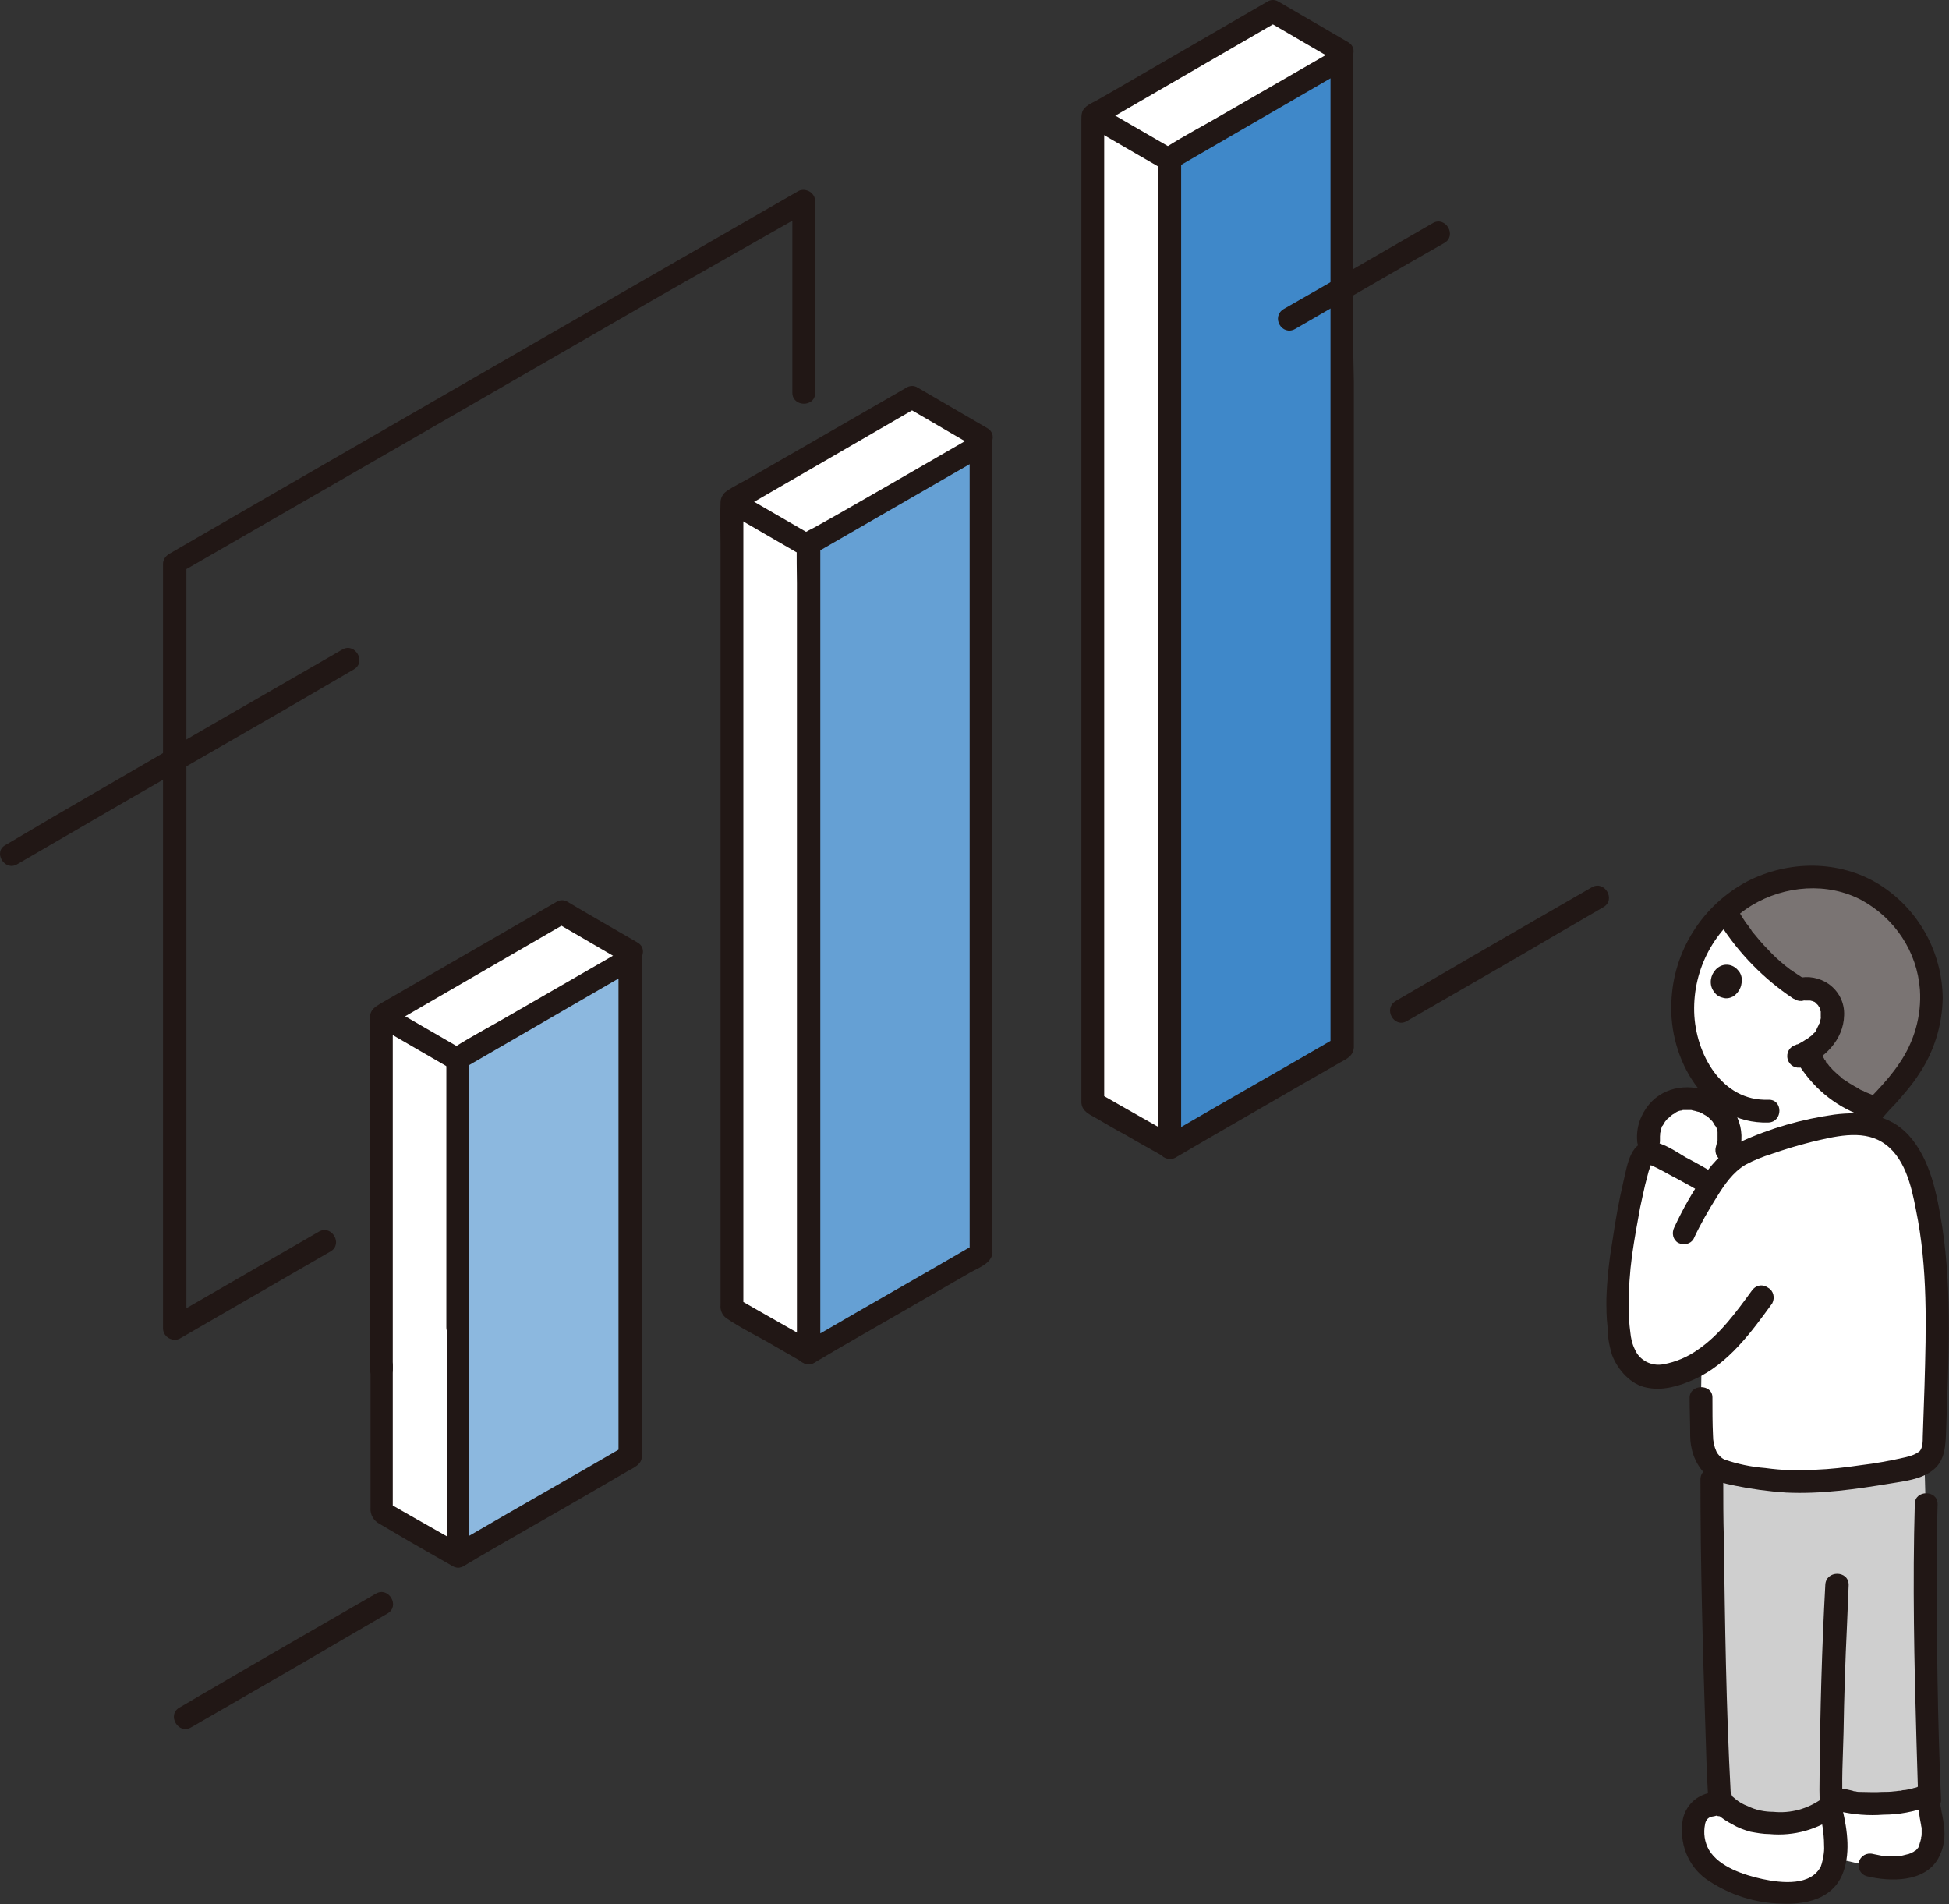 <?xml version="1.0" encoding="utf-8"?>
<!-- Generator: Adobe Illustrator 26.0.0, SVG Export Plug-In . SVG Version: 6.00 Build 0)  -->
<svg version="1.1" id="レイヤー_1" xmlns="http://www.w3.org/2000/svg" xmlns:xlink="http://www.w3.org/1999/xlink" x="0px"
	 y="0px" viewBox="0 0 341.9 334" style="enable-background:new 0 0 341.9 334;" xml:space="preserve">
<rect x="0" y="0" width="341.9" height="334" fill="#333333" stroke="none"/>
<style type="text/css">
	.st0{fill:#211715;}
	.st1{fill:#FFFFFF;}
	.st2{fill:#8CB8DF;}
	.st3{fill:#65A0D4;}
	.st4{fill:#3F88C9;}
	.st5{fill:#7A7473;}
	.st6{fill:#CFCFCF;}
</style>
<path class="st0" d="M143,68.9c0-11.2,0-22.4,0-33.6c0-1.1-0.9-2-2.1-2c-0.3,0-0.7,0.1-1,0.3L93.5,60.3L49.3,85.8L29.6,97.2
	c-0.6,0.4-1,1-1,1.7c0,15,0,30.1,0,45.1c0,18.4,0,36.8,0,55.2c0,11.3,0,22.6,0,33.8c0,1.1,0.9,2,2.1,2c0.3,0,0.7-0.1,1-0.3
	c8.8-5.1,17.5-10.1,26.3-15.2c2.2-1.3,0.2-4.7-2-3.5c-8.8,5.1-17.5,10.1-26.3,15.2l3,1.7c0-19.6,0-39.3,0-58.9c0-17.1,0-34.3,0-51.4
	c0-8,0-15.9,0-23.9l-1,1.7l38-21.9l46.1-26.6L142,37l-3-1.7c0,11.2,0,22.4,0,33.6C139,71.4,143,71.5,143,68.9L143,68.9z"/>
<path class="st1" d="M110.8,167c-1.9-1.1-6.6-3.9-12.2-7.1L67,178.2c0,5.6,0,82.1,0,86.9c6.3,3.7,11.3,6.5,13.5,7.7L110.8,167z"/>
<path class="st2" d="M110.5,168.4c-9.4,5.4-19.5,11.2-30,17.3c0,9.5,0,74.7,0,87.2c0.3-0.2,21-12.1,30.2-17.5c0-4.1,0-71.8,0-87.2
	L110.5,168.4z"/>
<path class="st1" d="M235.5,9.1c-1.9-1.1-6.6-3.9-12.2-7.1l-31.6,18.3c0,5.6,0,168.2,0,173.1c6.3,3.7,11.3,6.5,13.5,7.7L235.5,9.1z"
	/>
<path class="st1" d="M172.2,76.8c-1.9-1.1-6.6-3.9-12.2-7.1L128.3,88c0,5.6,0,136.7,0,141.6c6.3,3.7,11.3,6.5,13.5,7.7L172.2,76.8z"
	/>
<path class="st3" d="M171.8,78.2l-30,17.3c0,9.5,0,129.4,0,141.9c0.3-0.2,21-12.1,30.2-17.5c0-4.1,0-126.5,0-141.9L171.8,78.2z"/>
<path class="st4" d="M235.2,10.5l-30,17.3c0,9.5,0,160.9,0,173.3c0.3-0.2,21-12.1,30.2-17.5c0-4.1,0-158,0-173.3L235.2,10.5z"/>
<path class="st0" d="M236.5,7.4c-4.1-2.4-8.1-4.7-12.2-7.1c-0.6-0.4-1.4-0.4-2,0l-21.4,12.4l-5.7,3.3l-2.8,1.6
	c-0.9,0.5-2.3,1-2.6,2.2c-0.1,0.4-0.1,0.9-0.1,1.3c0,3.2,0,6.4,0,9.6c0,6,0,12,0,18c0,7.9,0,15.8,0,23.8v27c0,9.2,0,18.5,0,27.7
	v25.7c0,7.1,0,14.3,0,21.4c0,4.8,0,9.6,0,14.4v3.8c0,0.3,0,0.6,0,0.9c0.1,1.6,1.5,2.1,2.7,2.8c1.7,1,3.4,2,5.1,2.9
	c2.2,1.3,4.4,2.5,6.7,3.8c2.2,1.3,4.2-2.2,2-3.5c-4.5-2.6-9-5.1-13.5-7.7l1,1.7c0-6.2,0-12.4,0-18.6c0-13.5,0-27,0-40.5
	c0-16.2,0-32.4,0-48.7V43.3c0-7.4,0-14.9,0-22.3v-0.7l-1,1.7l31.6-18.3h-2c4.1,2.4,8.1,4.7,12.2,7.1C236.7,12.1,238.7,8.7,236.5,7.4
	L236.5,7.4z"/>
<path class="st0" d="M191.6,22.5c3.8,2.2,7.6,4.4,11.4,6.6c1,0.6,2.2,0.2,2.7-0.7c0.6-1,0.2-2.2-0.7-2.7c-3.8-2.2-7.6-4.4-11.4-6.6
	c-1-0.6-2.2-0.2-2.7,0.7C190.3,20.7,190.6,21.9,191.6,22.5z"/>
<path class="st0" d="M173.2,75.1c-4.1-2.4-8.1-4.7-12.2-7.1c-0.6-0.4-1.4-0.4-2,0l-17.7,10.2c-3.1,1.8-6.3,3.6-9.4,5.4
	c-1.5,0.9-3.1,1.6-4.5,2.6c-0.6,0.4-1,1.2-1,1.9c-0.1,2.4,0,4.7,0,7.1c0,11.3,0,22.7,0,34c0,15.2,0,30.4,0,45.6
	c0,13.1,0,26.2,0,39.4c0,3.9,0,7.9,0,11.8c0,1,0,1.9,0,2.9c-0.1,0.9,0.3,1.8,1,2.3c2.6,1.8,5.6,3.2,8.3,4.8c1.7,1,3.5,2,5.2,3
	c2.2,1.3,4.2-2.2,2-3.5c-4.5-2.6-9-5.1-13.5-7.7l1,1.7c0-5.2,0-10.3,0-15.5c0-11,0-22,0-33c0-13.1,0-26.3,0-39.4c0-11.5,0-23,0-34.6
	c0-6.2,0-12.3,0-18.5V88l-1,1.7l31.6-18.3h-2c4.1,2.4,8.1,4.7,12.2,7.1C173.4,79.8,175.4,76.4,173.2,75.1L173.2,75.1z"/>
<path class="st0" d="M128.2,90.2c3.8,2.2,7.6,4.4,11.4,6.6c1,0.6,2.2,0.2,2.7-0.7c0.6-1,0.2-2.2-0.7-2.7c-3.8-2.2-7.6-4.4-11.4-6.6
	c-1-0.6-2.2-0.2-2.7,0.7C126.9,88.4,127.3,89.7,128.2,90.2z"/>
<path class="st0" d="M65,239.7c0,6.7,0,13.4,0,20c0,1.6,0,3.2,0,4.8c-0.1,1.2,0.6,2.3,1.6,2.8c1.7,1,3.4,2,5.1,3
	c2.6,1.5,5.1,2.9,7.7,4.4c2.2,1.3,4.2-2.2,2-3.5c-4.5-2.6-9-5.1-13.5-7.7l1,1.7c0-8.5,0-17,0-25.5C69,237.1,65,237.1,65,239.7
	L65,239.7z"/>
<path class="st0" d="M111.8,165.3c-4.1-2.4-8.2-4.7-12.2-7.1c-0.6-0.4-1.4-0.4-2,0l-24.4,14.1l-6.4,3.7c-1,0.6-1.8,1.1-1.9,2.3
	c0,0.2,0,0.3,0,0.5v3.9c0,11.9,0,23.7,0,35.6c0,7.3,0,14.5,0,21.8c0,2.6,4,2.6,4,0c0-18.4,0-36.8,0-55.2c0-2.2,0-4.3,0-6.5l-1,1.7
	l31.6-18.3h-2c4.1,2.4,8.1,4.7,12.2,7.1C112,170.1,114.1,166.6,111.8,165.3L111.8,165.3z"/>
<path class="st0" d="M66.9,180.4c3.8,2.2,7.6,4.4,11.4,6.6c1,0.6,2.2,0.2,2.7-0.7s0.2-2.2-0.7-2.7l0,0c-3.8-2.2-7.6-4.4-11.4-6.6
	c-1-0.6-2.2-0.2-2.7,0.7C65.6,178.7,65.9,179.9,66.9,180.4L66.9,180.4z"/>
<path class="st0" d="M246.8,179.1c9-5.2,18.1-10.4,27.1-15.7l7.4-4.3c2.2-1.3,0.2-4.7-2-3.5c-9.9,5.7-19.8,11.4-29.7,17.2l-4.8,2.8
	C242.6,177,244.6,180.4,246.8,179.1L246.8,179.1z"/>
<path class="st0" d="M33.5,303c9-5.2,18.1-10.4,27.1-15.7L68,283c2.2-1.3,0.2-4.7-2-3.5c-9.9,5.7-19.8,11.4-29.7,17.2
	c-1.6,0.9-3.2,1.9-4.8,2.8C29.2,300.8,31.3,304.3,33.5,303L33.5,303z"/>
<path class="st0" d="M237.4,61.9c0-15.2,0-30.4,0-45.6c0-2,0-4,0-6c0-1.1-0.9-2-2-2c-0.3,0-0.7,0.1-1,0.3l-19.6,11.3
	c-3.4,2-6.9,3.8-10.2,5.9c-1,0.5-1.6,1.6-1.4,2.8c0,3,0,6.1,0,9.1c0,12.6,0,25.2,0,37.8c0,16.7,0,33.4,0,50.1c0,15.7,0,31.3,0,47
	c0,9.1,0,18.3,0,27.4v1.3c0,1.1,0.9,2,2.1,2c0.3,0,0.7-0.1,1-0.3c7.3-4.3,14.7-8.5,22.1-12.8l6.8-3.9c1.1-0.6,2.2-1.1,2.3-2.6
	c0-0.2,0-0.4,0-0.6v-6.2v-27.4c0-13.3,0-26.6,0-39.9c0-14.2,0-28.4,0-42.6L237.4,61.9c0-2.6-4-2.6-4,0l0,62.5c0,16.3,0,32.6,0,48.9
	c0,3.5,0,7,0,10.4l1-1.7c-9.1,5.3-18.3,10.5-27.4,15.8c-0.9,0.5-1.9,1.1-2.8,1.6l3,1.7c0-7.1,0-14.1,0-21.2c0-13.4,0-26.8,0-40.2
	c0-15.7,0-31.4,0-47V51.5c0-7.6,0-15.2,0-22.8v-0.9l-1,1.7l30.2-17.5l-3-1.7c0,12.9,0,25.8,0,38.7c0,4.3,0,8.6,0,12.9
	C233.4,64.5,237.4,64.5,237.4,61.9L237.4,61.9z"/>
<path class="st0" d="M170.8,76.5l-15.6,9l-8.2,4.7l-4.1,2.3c-1.3,0.7-3,1.3-3.1,3c-0.1,2.2,0,4.5,0,6.8v29.9c0,13.7,0,27.5,0,41.2
	c0,13,0,25.9,0,38.9c0,7.9,0,15.9,0,23.8v1.2c0,1.1,0.9,2,2.1,2c0.3,0,0.7-0.1,1-0.3c5.2-3.1,10.5-6.1,15.7-9.1l11.6-6.7
	c1.4-0.8,3.8-1.6,3.9-3.5c0-0.3,0-0.5,0-0.8v-23.7c0-14.3,0-28.5,0-42.8l0-44.3c0-9.5,0-19.1,0-28.6v-1.6c0-1.1-0.9-2-2-2
	c-0.3,0-0.7,0.1-1,0.3L170.8,76.5c-2.2,1.3-0.2,4.7,2,3.5l0.3-0.2l-3-1.7c0,6.5,0,13,0,19.6c0,11.3,0,22.7,0,34
	c0,12.8,0,25.6,0,38.3c0,10.9,0,21.8,0,32.6c0,5.6,0,11.2,0,16.8v0.5l1-1.7c-9.1,5.3-18.3,10.5-27.4,15.8c-0.9,0.5-1.9,1.1-2.8,1.6
	l3,1.7c0-6,0-12,0-18.1c0-10.9,0-21.8,0-32.7c0-12.7,0-25.4,0-38c0-11.1,0-22.1,0-33.2c0-6.3,0-12.7,0-19v-0.9l-1,1.7l30-17.3
	C175.1,78.6,173.1,75.2,170.8,76.5z"/>
<path class="st0" d="M78.5,232.3c0,13.5,0,27.1,0,40.6c0,1.1,0.9,2,2,2c0.3,0,0.7-0.1,1-0.3c7.2-4.3,14.6-8.4,21.8-12.6l6.7-3.9
	c1.2-0.7,2.6-1.2,2.6-2.7c0-0.2,0-0.4,0-0.7c0-2.1,0-4.2,0-6.3c0-8.3,0-16.7,0-25c0-10.2,0-20.3,0-30.5c0-7.7,0-15.3,0-23v-1.7
	c0-1.1-0.9-2-2.1-2c-0.3,0-0.7,0.1-1,0.3l-19.6,11.3c-3.4,2-6.9,3.8-10.2,5.9c-1,0.5-1.5,1.5-1.4,2.6v1.7c0,9.2,0,18.5,0,27.7
	c0,5.7,0,11.4,0,17.1c0,2.6,4,2.6,4,0c0-13.8,0-27.6,0-41.4v-5.7l-1,1.7l30.2-17.5l-3-1.7c0,11.7,0,23.4,0,35.1
	c0,13.8,0,27.7,0,41.5c0,3.5,0,7.1,0,10.6l1-1.7c-9.1,5.3-18.3,10.5-27.4,15.8c-0.9,0.5-1.9,1.1-2.8,1.6l3,1.7c0-13.5,0-27.1,0-40.6
	C82.5,229.8,78.5,229.8,78.5,232.3L78.5,232.3z"/>
<path class="st0" d="M227.2,57.7c8.7-5,17.4-10.1,26.2-15.1c2.2-1.3,0.2-4.7-2-3.5c-8.7,5-17.4,10.1-26.2,15.1
	C222.9,55.6,224.9,59,227.2,57.7z"/>
<path class="st0" d="M3,151.6c6.2-3.6,12.4-7.2,18.6-10.8l27.8-16l12.7-7.4c2.2-1.3,0.2-4.7-2-3.5c-8.3,4.8-16.5,9.5-24.8,14.3
	L9.3,143.3L1,148.2C-1.3,149.4,0.8,152.9,3,151.6L3,151.6z"/>
<path class="st1" d="M338.4,315.6l-1-0.5h0c-3.2,1.5-13.1,1.7-15,0.3c-3.6,4.1-8.8,4.7-13.5,4.1c-0.6,0-1.3-0.2-1.9-0.4
	c-1.7-0.6-3.2-1.5-4.5-2.6c0,0,0,0,0,0c-0.4,0-0.6,0.1-0.6,0.1c-0.8-0.5-3.1,0-4.1,1.5s-0.9,4.2-0.4,5.9c1.2,3.6,4.7,5.4,8.2,6.7
	c3.7,1.4,7.7,1.7,11.5,1c1.6-0.4,3-1.5,3.8-3c0.5-0.9,0.8-1.8,0.9-2.8l6.1,1.4c1.3,0.3,2.5,0.5,3.8,0.5c0.6,0,1.2,0,1.8-0.1
	c1.8-0.1,3.5-1,4.6-2.5c0.6-1.2,0.9-2.5,0.9-3.8C339.2,320.1,338.4,316.9,338.4,315.6z"/>
<path class="st1" d="M321.3,179.5c-0.2,0.8-0.5,1.6-0.9,2.2c-0.9,1.4-2.2,2.5-3.7,3.2c2.6,4.8,7.1,8.2,12.4,9.5
	c-0.9,0.9-1.7,1.9-2.3,3c-2.2-0.1-4.5,0-6.7,0.5c-5.5,1.1-13.1,3.6-15.1,4.9c-1.3,0.9-2.4,1.9-3.3,3.1l1.3-4.1
	c0.5-1.5,0.5-3.1,0-4.6c-0.6-1.5-1.7-2.7-3.1-3.5l0.5-2.8c0,0,0,0,0,0c-2.5-2.6-4.2-6-4.8-9.5c-1.2-6.4,0.3-13.1,4.1-18.3
	c0.9-1.2,1.9-2.3,2.9-3.3c3.2,5.6,7.8,10.4,13.2,13.9c2-0.5,4,0.4,5,2.2C321.5,177,321.6,178.3,321.3,179.5z"/>
<path class="st1" d="M297.9,192.9c-1.1-0.3-2.3-0.3-3.4-0.1c-3.3,0.7-5.6,3.8-5.3,7.2l0.1,2c0.3,0,0.6,0.1,0.9,0.2
	c2.1,1,8,4.3,9.5,5.3l0.6,0.4c1.1-1.7,2.5-3.3,4.1-4.6l-1.4-1.5c0.5-1.5,0.5-3.1,0-4.6C302.2,195,300.2,193.4,297.9,192.9z"/>
<path class="st5" d="M313.4,154.3c-4,0.8-7.7,2.7-10.7,5.5c3.2,5.6,7.8,10.4,13.2,13.9c2-0.5,4,0.4,5,2.2c0.9,1.9,0.7,4.2-0.5,5.9
	c-0.9,1.4-2.2,2.5-3.7,3.2c2.6,4.8,7.1,8.2,12.4,9.5c0.1-0.1,0.2-0.2,0.3-0.3c2.8-3.1,4.8-5.2,6.5-8.2c2.4-4.2,3.4-9.1,2.8-13.9
	c-1.4-9.6-9.6-17.7-19.3-18.2C317.4,153.7,315.3,153.8,313.4,154.3z"/>
<path class="st0" d="M305.5,172.5c-0.1,0.9-0.7,1.8-1.5,2.3c-0.6,0.3-1.2,0.4-1.8,0.2c-0.9-0.2-1.5-0.8-1.9-1.7
	c-0.5-1.3,0-2.8,1.1-3.6c1.1-0.8,2.6-0.6,3.5,0.5C305.4,170.7,305.7,171.6,305.5,172.5z"/>
<path class="st1" d="M329.6,258.6c1.1-0.2,2.3-0.4,3.5-0.6c1.6-0.3,4.3-1,5.2-2c1.1-1.3,1.1-2.7,1.1-4.7c0.5-15.3,1.3-26.7-1.3-39.7
	c-0.8-4.1-2-8.3-4.9-11.3s-6.6-3.6-12.9-2.4c-5.5,1.1-13.1,3.6-15.1,4.9c-1.9,1.4-3.5,3.1-4.8,5.1l-0.6-0.4c-1.5-1-7.4-4.3-9.5-5.3
	c-0.4-0.2-0.9-0.2-1.4-0.2c-0.6,0.1-0.9,0.8-1.1,1.4c-1.5,5.1-2.5,10.3-3.3,15.6c-0.9,5.3-1,10.8-0.3,16.2c0.3,2.1,1.5,3.9,3.2,5.1
	c1.5,1.2,3.7,1.1,5.6,0.7c2-0.5,3.8-1.3,5.5-2.4l-0.1,6.6c0,3.1,0.1,6.7,0.1,6.7c-0.1,1.7,0.8,4.5,2.2,5.4c1.2,0.8,2.9,1.2,6.5,1.9
	C314.7,260.6,321.5,259.9,329.6,258.6z"/>
<path class="st6" d="M315.8,260c-2.9,0-5.8-0.2-8.6-0.7c-4.1-0.8-5.7-1.1-7-2.2c-0.1,9,0.6,44.4,1.3,57.2l0.2,1.1
	c0.3,1.5,2.7,2.9,5.2,3.9c0.6,0.2,1.2,0.3,1.9,0.4c4.7,0.6,9.9,0,13.5-4.1c2.3,1.7,16.7,1,16-1.6c-0.5-12.8-0.9-38.6-0.5-50
	c0,0-0.1-3.9-0.2-7.3c-1.4,0.8-3,1.3-4.6,1.5C327.4,259.2,321.6,259.8,315.8,260z"/>
<path class="st0" d="M298.3,259.5c0,14.9,0.4,29.8,0.9,44.7c0.1,3.4,0.2,6.8,0.4,10.2c0.1,2.6,4.1,2.6,4,0
	c-0.8-14.9-1-29.8-1.2-44.6c-0.1-3.4-0.1-6.8-0.1-10.2C302.3,256.9,298.3,256.9,298.3,259.5L298.3,259.5z"/>
<path class="st0" d="M335.9,263.8c-0.4,13.9-0.1,27.9,0.3,41.8c0.1,3.3,0.2,6.6,0.3,10c0.1,2.6,4.1,2.6,4,0
	c-0.6-13.9-0.8-27.9-0.7-41.8c0-3.3,0-6.6,0.1-10C339.9,261.3,335.9,261.3,335.9,263.8z"/>
<path class="st0" d="M320.2,278c-0.6,11-0.9,22-1,33.1c0,1.9-0.1,3.8,0.1,5.7c0.2,2.6,4.2,2.6,4,0c-0.3-4.3,0-8.6,0.1-12.9
	c0.1-6.2,0.3-12.5,0.6-18.7c0.1-2.4,0.2-4.8,0.3-7.2C324.3,275.4,320.3,275.4,320.2,278L320.2,278z"/>
<path class="st0" d="M299.9,315.9c0.5,2,2.3,3.2,4,4.1c1,0.6,2.1,1,3.2,1.3c1.1,0.2,2.2,0.4,3.3,0.4c4.3,0.4,8.6-0.8,12-3.4
	c0.8-0.8,0.8-2,0-2.8c-0.8-0.8-2-0.8-2.8,0c-2.5,1.8-5.5,2.6-8.5,2.3c-1.5,0-3.1-0.3-4.5-1c-0.8-0.3-1.5-0.7-2.1-1.2
	c-0.2-0.2-0.4-0.3-0.6-0.5c0.1,0.1,0.1,0.1-0.1-0.1c0.1,0.2,0.1,0.1,0-0.1C303.1,312.3,299.3,313.4,299.9,315.9L299.9,315.9z"/>
<path class="st0" d="M322.6,317.7c2.6,0.6,5.2,0.8,7.8,0.6c2.7,0,5.4-0.5,8-1.5c0.9-0.6,1.3-1.8,0.7-2.7c-0.6-0.9-1.8-1.2-2.7-0.7
	c-0.4,0.2,0.5-0.2,0.1,0c-0.1,0-0.2,0.1-0.3,0.1c-0.2,0.1-0.5,0.1-0.7,0.2c-0.6,0.1-1.1,0.3-1.7,0.3l-0.4,0.1c-0.2,0,0.3,0-0.1,0
	c-0.3,0-0.7,0.1-1,0.1c-0.7,0.1-1.4,0.1-2.1,0.1c-1.3,0.1-2.6,0-3.9,0c-0.3,0-0.5,0-0.8-0.1c-0.2,0-0.3,0-0.5-0.1c0.5,0,0.1,0,0,0
	c-0.4-0.1-0.9-0.2-1.3-0.3c-1.1-0.3-2.2,0.3-2.5,1.4S321.6,317.4,322.6,317.7L322.6,317.7z"/>
<path class="st0" d="M302.9,314.8c-1.6-0.7-3.4-0.5-4.9,0.4c-1.7,1-2.8,2.8-2.9,4.8c-0.4,4,1.4,7.9,4.8,10c3.7,2.4,8,3.8,12.5,3.9
	c4.2,0.2,8.8-0.7,10.7-4.9c1.6-3.6,1-7.9,0.1-11.7c-0.6-2.5-4.4-1.4-3.9,1.1c0.5,1.9,0.7,3.9,0.7,5.8c0,0.6-0.1,1.2-0.2,1.8
	c-0.1,0.3-0.1,0.5-0.2,0.8c0,0.1-0.3,0.8-0.1,0.4c-1.7,3.7-7,3.1-10.3,2.4c-3.2-0.7-7.6-2.1-9.4-5.1c-0.8-1.4-1-3-0.7-4.5
	c0.1-0.6,0.4-1.1,1-1.3c0.3-0.1,0.6-0.1,0.9-0.2c0.1-0.1,0.3,0.1-0.1-0.1C303.2,319.4,305.2,315.9,302.9,314.8L302.9,314.8z"/>
<path class="st0" d="M336.4,315.6c0.1,1.5,0.3,3,0.6,4.5c0,0.2,0.1,0.4,0.1,0.6c0-0.5,0-0.1,0,0c0,0.3,0,0.6,0,0.9
	c0,0.2,0,0.5-0.1,0.7c0,0.5,0.1-0.2,0,0.2c-0.1,0.3-0.1,0.5-0.2,0.7c0,0.1-0.2,0.6-0.1,0.5s-0.2,0.3-0.2,0.4c-0.1,0.2-0.1,0.2,0,0
	c-0.1,0.1-0.1,0.1-0.2,0.2c-0.1,0.2-0.3,0.3-0.4,0.4c0.3-0.3-0.2,0.1-0.2,0.1c-0.2,0.1-0.4,0.2-0.6,0.3c-0.2,0.1-0.2,0.1,0,0
	c-0.1,0-0.2,0.1-0.3,0.1c-0.4,0.1-0.8,0.2-1.2,0.3c-0.1,0-0.1,0,0.1,0c-0.1,0-0.3,0-0.5,0c-0.2,0-0.5,0-0.7,0c-0.5,0-0.9,0-1.4,0
	c-0.2,0-0.4,0-0.7,0c-0.2,0-0.3,0,0,0c-0.1,0-0.2,0-0.3,0c-0.5-0.1-1-0.2-1.5-0.3c-1.1-0.3-2.2,0.3-2.5,1.4
	c-0.3,1.1,0.3,2.2,1.4,2.5c4.1,1,10.1,1.1,12.5-3.1c1-1.8,1.3-3.8,1-5.8c-0.1-1-0.3-1.9-0.5-2.9c0-0.2-0.1-0.4-0.1-0.6
	c0-0.1,0-0.2,0-0.3c0-0.2,0-0.2,0,0.1c-0.1-0.3-0.1-0.6-0.1-1c0-1.1-0.9-2-2-2S336.4,314.5,336.4,315.6L336.4,315.6z"/>
<path class="st0" d="M307.3,226.4c-2.7,3.7-5.6,7.7-9.4,10.3c-1.8,1.3-3.9,2.2-6.1,2.6c-2.1,0.4-4.2-0.7-5-2.6c-0.5-1-0.7-2-0.8-3
	c-0.2-1.5-0.3-3-0.3-4.5c0-3,0.2-6,0.6-9c0.4-2.8,0.9-5.6,1.4-8.3c0.3-1.4,0.6-2.8,0.9-4.1c0.2-0.8,0.4-1.5,0.6-2.3
	c0.1-0.3,0.2-0.6,0.3-0.9c0.1-0.2,0.1-0.3,0.2-0.5c0.1-0.2-0.1-0.2-0.5,0.1c0,0,1.8,0.8,1.9,0.9c1,0.5,2,1.1,3,1.6
	c1.6,0.9,3.2,1.7,4.7,2.7c2.2,1.4,4.2-2.1,2-3.5c-1.7-1.1-3.4-2-5.1-2.9c-1.7-1-3.8-2.5-5.8-2.7c-3.9-0.5-4.4,4-5.1,6.9
	c-0.8,3.4-1.4,6.8-1.9,10.2c-0.6,3.5-1,7-1.1,10.5c0,1.6,0,3.2,0.2,4.8c0,1.7,0.3,3.4,0.8,5c1,2.6,3.3,5.2,6.1,5.7
	c2.8,0.6,5.8-0.3,8.4-1.5c5.9-2.7,9.9-8.2,13.6-13.3c0.5-1,0.2-2.2-0.7-2.7C309.1,225.1,307.9,225.5,307.3,226.4L307.3,226.4z"/>
<path class="st0" d="M305,202.3c1.5-4.2-0.5-8.8-4.6-10.6c-3.7-1.7-8.3-1.3-11.1,2c-1.5,1.8-2.3,4.1-2.1,6.4c0,1.1,0.9,2,2,2
	c1.1,0,2-0.9,2-2c0-0.3,0-0.5,0-0.8c0-0.1,0.1-0.8,0-0.4c0.1-0.4,0.2-0.8,0.3-1.2c0.1-0.2,0.1-0.2,0,0c0-0.1,0.1-0.2,0.2-0.3
	c0.1-0.2,0.2-0.3,0.3-0.5c0-0.1,0.5-0.6,0.2-0.3c0.2-0.2,0.3-0.4,0.5-0.5c0.1-0.1,0.3-0.2,0.4-0.4c-0.3,0.3,0.3-0.2,0.3-0.2
	c0.2-0.1,0.4-0.2,0.6-0.4c-0.3,0.2,0.2-0.1,0.2-0.1c0.2-0.1,0.5-0.2,0.7-0.2c0.1,0,0.2-0.1,0.4-0.1c-0.2,0-0.2,0,0,0
	c0.4,0,0.9,0,1.3,0c0.2,0,0.2,0,0,0c0.1,0,0.2,0,0.4,0.1c0.2,0,0.4,0.1,0.5,0.1c0.2,0.1,0.5,0.1,0.7,0.2c-0.4-0.1,0.3,0.1,0.4,0.2
	c0.2,0.1,0.3,0.2,0.5,0.3c0.1,0,0.7,0.5,0.4,0.2c0.3,0.3,0.6,0.6,0.9,0.9c0.1,0.2,0.2,0.2,0,0c0.1,0.1,0.1,0.2,0.2,0.3
	c0.1,0.2,0.2,0.4,0.4,0.6c0.2,0.3,0-0.2,0.1,0.2c0.1,0.3,0.2,0.5,0.2,0.8c0-0.3,0,0.4,0,0.5c0,0.3,0,0.5,0,0.8c0,0.3,0,0.3,0,0.1
	c0,0.1,0,0.3-0.1,0.4c-0.1,0.3-0.1,0.5-0.2,0.8c-0.3,1.1,0.3,2.2,1.4,2.5C303.6,204,304.7,203.4,305,202.3L305,202.3z"/>
<path class="st0" d="M296.4,245.2c0,2.2,0.1,4.4,0.1,6.6c0,2.4,0.8,4.8,2.5,6.6c1.4,1.4,3.5,1.8,5.4,2.2c2.9,0.6,5.9,1,8.9,1.2
	c6.2,0.3,12.3-0.6,18.4-1.6c2.4-0.4,5.2-0.7,7.2-2.2c2.4-1.7,2.4-4.6,2.5-7.3c0.4-11.9,1.1-23.8-0.7-35.6c-0.9-5.5-2-11.7-5.9-16
	c-3.4-3.7-8.2-4.2-13-3.6c-5.7,0.8-11.3,2.4-16.5,4.8c-2.6,1.4-4.7,3.4-6.3,5.8c-2.1,2.9-3.8,6-5.3,9.2c-0.5,1-0.2,2.2,0.7,2.7
	c1,0.5,2.2,0.2,2.7-0.7c1.2-2.6,2.6-5,4.1-7.4c1.3-2.1,2.8-4.3,5-5.6c1.5-0.8,3-1.4,4.6-1.9c2.3-0.8,4.6-1.5,7-2.1
	c3.8-0.9,8.7-2.2,12.3,0c4,2.4,5.2,7.7,6,11.9c2.1,10.2,1.8,20.6,1.5,31c-0.1,2.9-0.2,5.8-0.3,8.8c0,0.8,0,2-0.6,2.6
	c-0.7,0.5-1.5,0.8-2.4,1c-2.6,0.6-5.3,1.1-7.9,1.4c-2.7,0.4-5.3,0.7-8,0.8c-2.9,0.2-5.8,0.1-8.7-0.3c-2.5-0.2-4.9-0.7-7.2-1.5
	c-0.6-0.3-1.1-0.8-1.4-1.4c-0.4-0.9-0.6-1.8-0.6-2.8c-0.1-2.2-0.1-4.4-0.1-6.7C300.4,242.7,296.4,242.7,296.4,245.2L296.4,245.2z"/>
<path class="st0" d="M328.8,198c1.1-1.6,2.4-3.1,3.7-4.4c1.5-1.7,3-3.4,4.2-5.3c2.6-3.9,4-8.5,4.1-13.2c-0.1-8.2-4.3-15.7-11.2-20
	c-7-4.3-15.9-4.2-23.1-0.5c-7.9,4.2-13,12.3-13.3,21.2c-0.5,9.9,5.9,21.4,17,21.1c2.6-0.1,2.6-4.1,0-4c-8.2,0.3-12.8-8.1-13-15.4
	c-0.2-7.6,3.6-14.7,10.1-18.7c5.8-3.5,13.3-4.1,19.3-0.9c5.8,3.2,9.7,9,10.2,15.7c0.3,4.6-1,9.1-3.6,12.9c-1.2,1.8-2.6,3.4-4.1,5
	c-1.4,1.4-2.7,2.9-3.8,4.5C324.1,198.2,327.5,200.2,328.8,198L328.8,198z"/>
<path class="st0" d="M301.7,162c3.3,5.2,7.7,9.7,12.8,13.1c1,0.5,2.2,0.2,2.7-0.7c0.5-1,0.2-2.2-0.7-2.7c-0.6-0.4-1.2-0.8-1.8-1.2
	l-0.4-0.3l-0.2-0.1c0.1,0.1,0.1,0.1,0,0c-0.3-0.2-0.6-0.5-0.9-0.7c-1.1-0.9-2.1-1.8-3.1-2.9c-1-1-1.9-2.1-2.8-3.2l-0.1-0.2
	c0.1,0.1,0.1,0.1,0,0c-0.1-0.1-0.2-0.3-0.3-0.4c-0.2-0.3-0.4-0.6-0.6-0.8c-0.4-0.6-0.8-1.2-1.2-1.9c-0.6-1-1.8-1.3-2.7-0.7
	C301.5,159.8,301.2,161,301.7,162L301.7,162z"/>
<path class="st0" d="M316.4,175.5c0.1,0,0.6-0.1,0.1,0c0.2,0,0.3,0,0.5,0s0.3,0,0.5,0c-0.3,0-0.2,0,0,0c0.2,0,0.3,0.1,0.5,0.1
	c0.2,0.1-0.3-0.2,0,0c0.1,0.1,0.3,0.1,0.4,0.2c0.1,0.1,0.4,0.4,0.1,0.1c0.1,0.1,0.2,0.2,0.3,0.3c0.3,0.3-0.1-0.3,0.1,0.1
	c0.1,0.1,0.1,0.2,0.2,0.3c0,0.1,0.1,0.2,0.1,0.2c-0.1-0.2-0.1-0.2,0-0.1s0.1,0.3,0.1,0.4s0.1,0.5,0.1,0.2c0,0.4,0,0.7,0,1.1
	c0,0.4,0.1-0.3,0,0.2c0,0.2-0.1,0.3-0.1,0.5c0,0.2-0.1,0.4-0.2,0.5c0,0.1-0.2,0.4,0,0.1c-0.2,0.3-0.3,0.6-0.5,1
	c-0.3,0.5,0.2-0.3-0.1,0.2c-0.1,0.1-0.2,0.3-0.4,0.4c-0.2,0.3-0.5,0.5-0.8,0.7c-0.1,0.1-0.3,0.3-0.1,0.1c-0.2,0.1-0.3,0.2-0.5,0.3
	c-0.3,0.2-0.6,0.4-1,0.6c-0.2,0.1-0.3,0.2-0.5,0.2c0.3-0.1-0.1,0-0.2,0.1c-1.1,0.3-1.7,1.4-1.4,2.5c0.3,1.1,1.4,1.7,2.5,1.4
	c3.9-1.4,7.3-4.8,7.4-9.1c0.1-2.2-0.9-4.2-2.7-5.5c-1.6-1.1-3.6-1.5-5.5-1c-1.1,0.3-1.7,1.4-1.4,2.5
	C314.3,175.2,315.4,175.8,316.4,175.5L316.4,175.5z"/>
<path class="st0" d="M315.7,187c2.8,4.3,6.9,7.5,11.8,9c1.1,0.3,2.2-0.3,2.5-1.4c0.3-1.1-0.3-2.1-1.4-2.5c-0.5-0.2-1-0.4-1.5-0.6
	c0.4,0.2-0.1,0-0.1-0.1c-0.1,0-0.2-0.1-0.3-0.1c-0.2-0.1-0.5-0.2-0.7-0.4c-1-0.5-1.9-1.1-2.8-1.7c-0.2-0.2,0.4,0.3,0,0
	c-0.1-0.1-0.2-0.2-0.3-0.3c-0.2-0.2-0.4-0.3-0.6-0.5c-0.4-0.4-0.8-0.7-1.1-1.1c-0.2-0.2-0.4-0.4-0.5-0.6c-0.1-0.1-0.2-0.2-0.3-0.3
	c0,0-0.3-0.4-0.1-0.2s-0.1-0.2-0.1-0.2c-0.1-0.1-0.2-0.2-0.2-0.3c-0.2-0.3-0.3-0.5-0.5-0.8c-0.6-1-1.8-1.3-2.7-0.7
	C315.4,184.8,315.1,186.1,315.7,187L315.7,187z"/>
</svg>
